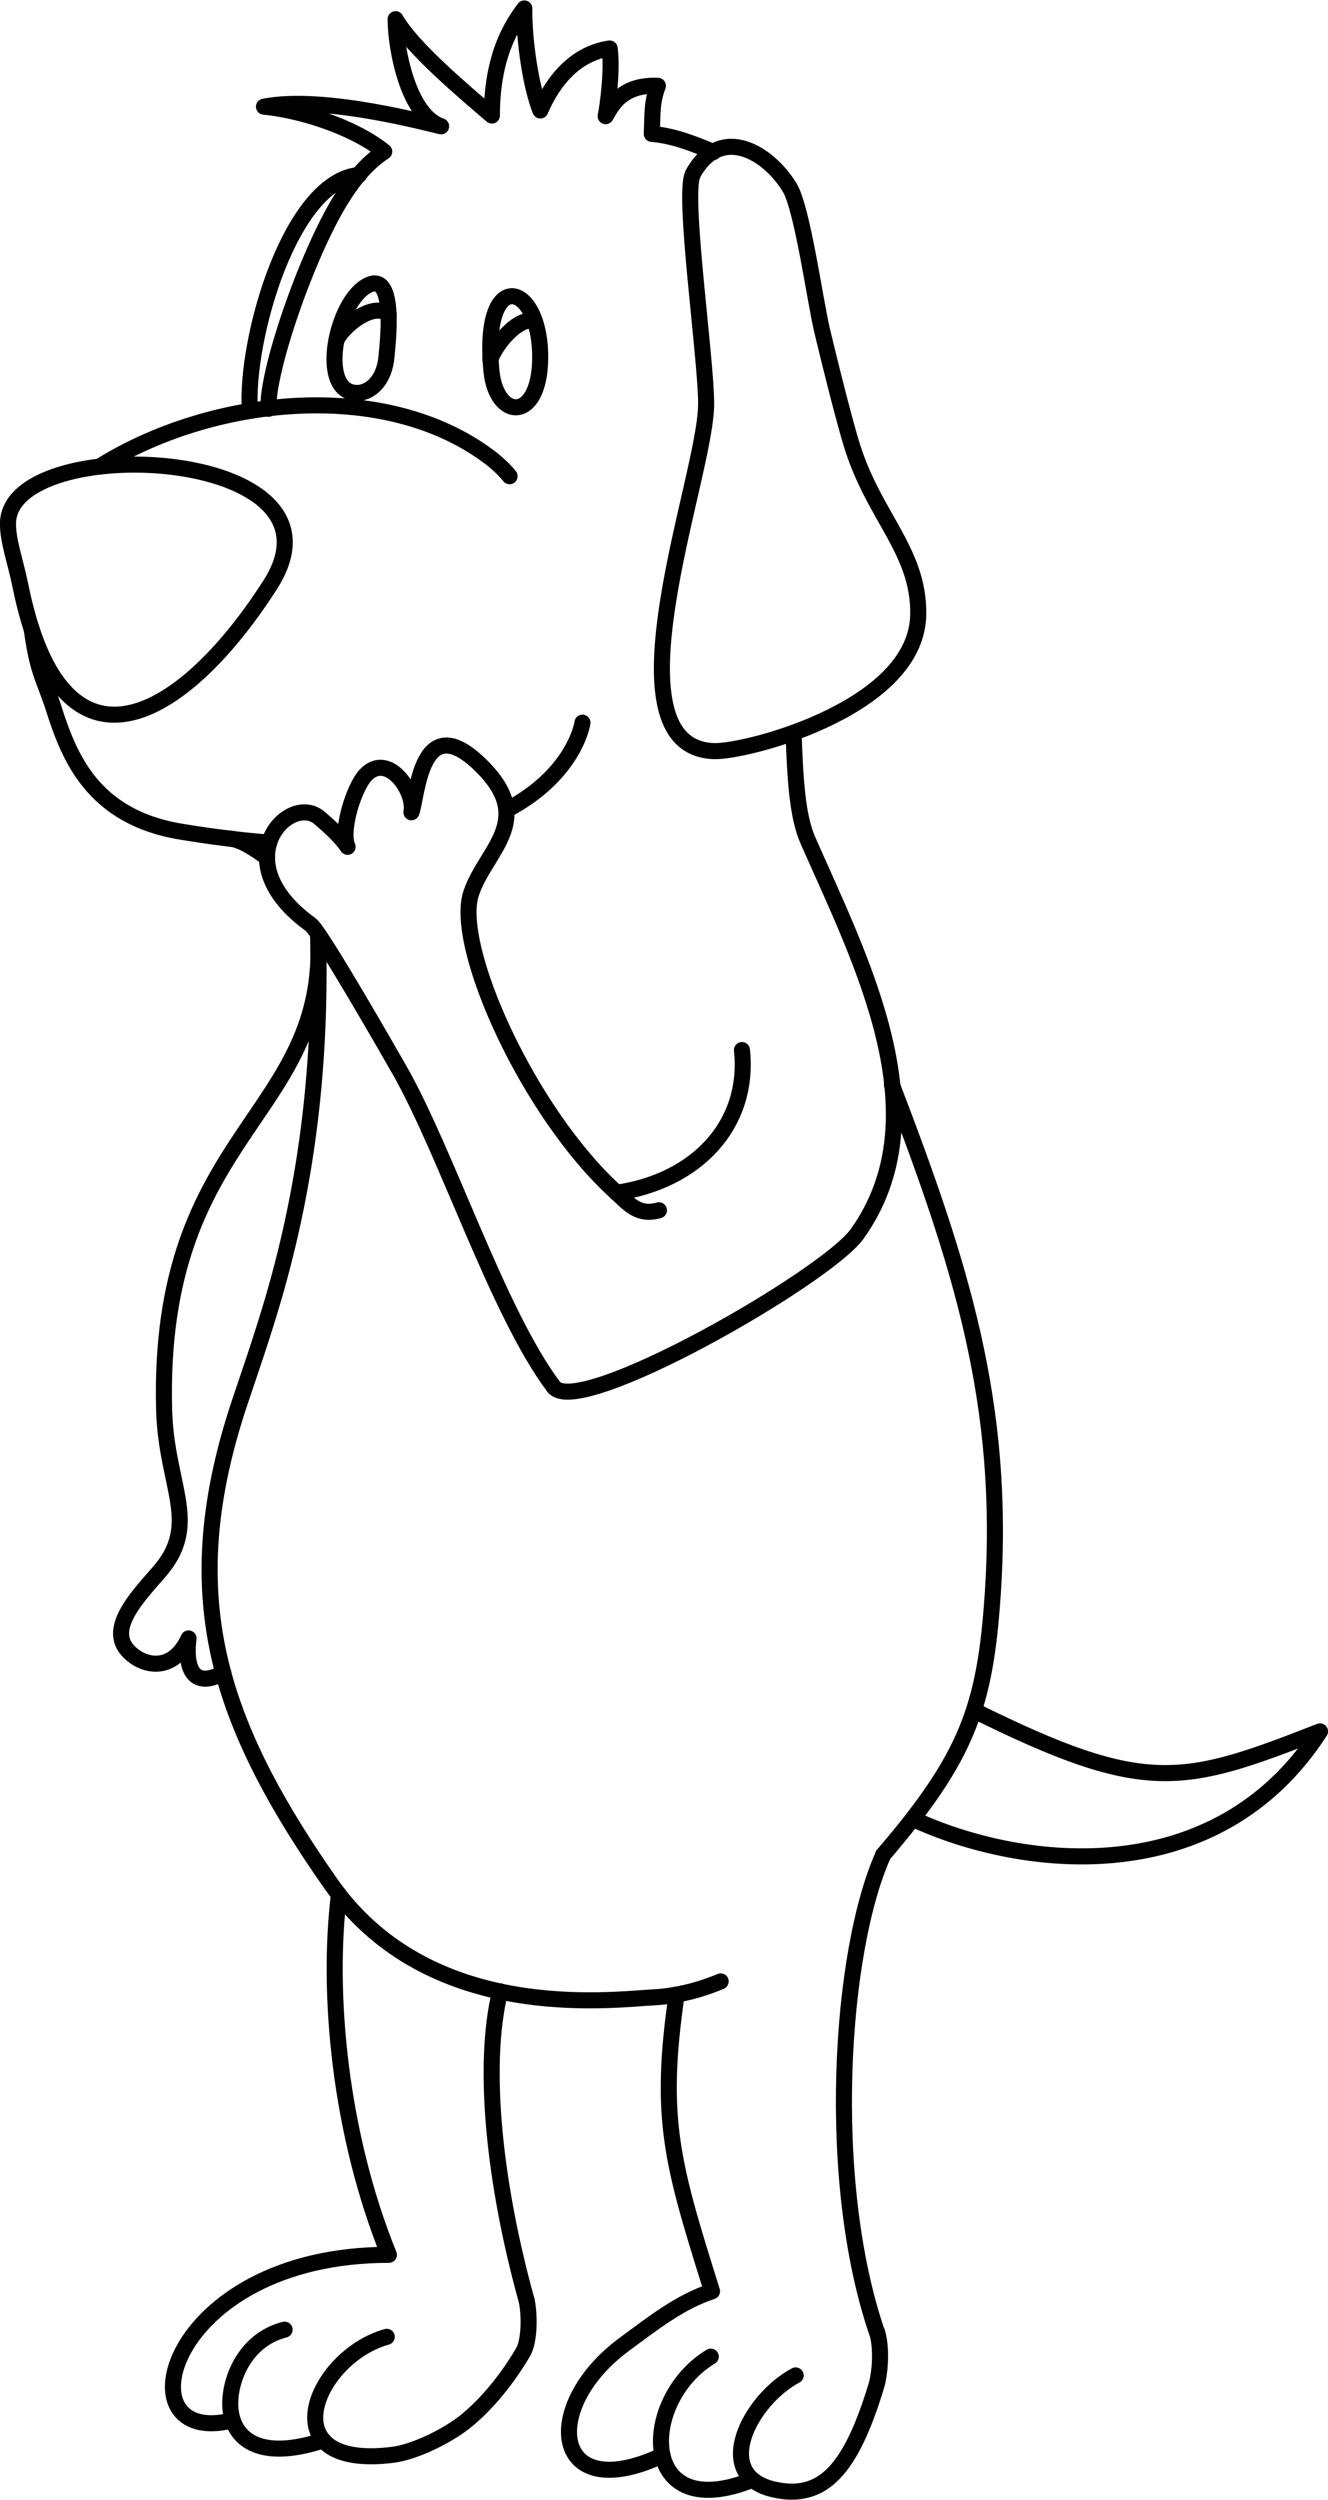<?xml version="1.0" encoding="UTF-8"?>
<!DOCTYPE svg PUBLIC "-//W3C//DTD SVG 1.1//EN" "http://www.w3.org/Graphics/SVG/1.1/DTD/svg11.dtd">
<!-- Creator: CorelDRAW X6 -->
<svg xmlns="http://www.w3.org/2000/svg" xml:space="preserve" width="65.657mm" height="123.504mm" version="1.1" style="shape-rendering:geometricPrecision; text-rendering:geometricPrecision; image-rendering:optimizeQuality; fill-rule:evenodd; clip-rule:evenodd"
viewBox="0 0 6304 11858"
 xmlns:xlink="http://www.w3.org/1999/xlink">
 <defs>
  <style type="text/css">
   <![CDATA[
    .str0 {stroke:black;stroke-width:76.204;stroke-linecap:round;stroke-linejoin:round}
    .fil0 {fill:none}
   ]]>
  </style>
 </defs>
 <g id="Layer_x0020_1">
  <path class="fil0 str0" d="M1609 8987c-58,473 5,1137 237,1709 -1063,0 -1279,923 -742,785"/>
  <path class="fil0 str0" d="M2374 9446c-87,354 -27,916 126,1467"/>
  <path class="fil0 str0" d="M1351 11051c-192,48 -268,248 -257,375 13,147 141,249 441,150"/>
  <path class="fil0 str0" d="M1836 11085c-344,96 -561,632 26,560 109,-13 268,-93 353,-163 128,-105 223,-247 268,-324 32,-55 31,-181 17,-245"/>
  <path class="fil0 str0" d="M3212 9461c-86,593 -21,805 168,1408 -153,51 -273,146 -417,252 -401,296 -343,773 182,526"/>
  <path class="fil0 str0" d="M4193 8798c-206,457 -277,1544 -30,2266"/>
  <path class="fil0 str0" d="M3374 11179c-339,204 -347,804 198,584"/>
  <path class="fil0 str0" d="M3777 11268c-220,118 -401,473 -104,541 236,54 368,-100 487,-492 16,-54 28,-170 4,-253"/>
  <path class="fil0 str0" d="M1091 3978c45,3 111,41 177,91"/>
  <path class="fil0 str0" d="M473 2213c523,-328 1345,-424 1850,-45 22,16 71,58 96,91"/>
  <path class="fil0 str0" d="M3387 721c-99,-41 -189,-77 -293,-86 4,-91 -1,-150 29,-228 -177,-8 -223,103 -248,144 11,-52 33,-225 19,-321 -161,23 -268,151 -329,294 -45,-112 -78,-334 -76,-484 -60,80 -154,226 -154,508 -135,-116 -378,-319 -457,-457 0,134 57,453 216,508 -39,-7 -552,-150 -841,-93 163,15 419,91 571,213 -88,58 -153,142 -210,235 -161,264 -350,815 -339,985"/>
  <path class="fil0 str0" d="M1749 1352c-154,72 -244,513 -53,512 62,-1 130,-59 139,-176 4,-50 48,-399 -86,-336z"/>
  <path class="fil0 str0" d="M1597 1615c24,-62 174,-189 248,-123"/>
  <path class="fil0 str0" d="M2333 1761c-48,-488 221,-432 231,-87 9,330 -207,326 -231,87z"/>
  <path class="fil0 str0" d="M2328 1704c24,-68 122,-193 203,-184"/>
  <path class="fil0 str0" d="M1704 830c-325,29 -541,779 -518,1119"/>
  <path class="fil0 str0" d="M151 2987c28,206 58,231 104,374 74,232 186,515 604,584 151,25 291,42 419,52m1127 -155c302,-159 355,-380 360,-414"/>
  <path class="fil0 str0" d="M1282 2775c-409,638 -986,983 -1185,4 -24,-118 -60,-213 -59,-296 2,-441 1670,-371 1244,292z"/>
  <path class="fil0 str0" d="M3289 827c-25,45 -9,263 13,497 22,233 50,482 50,591 0,176 -124,574 -181,940 -58,368 -49,698 217,708 81,3 334,-52 559,-164 218,-108 413,-270 412,-492 0,-150 -53,-263 -118,-382 -66,-120 -146,-245 -199,-419 -30,-98 -88,-322 -141,-545 -32,-137 -92,-568 -151,-669 -97,-163 -326,-310 -461,-67z"/>
  <path class="fil0 str0" d="M1510 4433c15,599 -46,1160 -215,1736 -52,176 -106,332 -155,477 -166,494 -185,899 -80,1291 88,326 262,644 510,998 441,629 1230,562 1508,541 121,-4 235,-32 343,-77m813 -4253c323,844 541,1509 478,2424 -36,524 -119,762 -520,1229"/>
  <path class="fil0 str0" d="M4333 8628c527,244 1444,343 1933,-415 -651,254 -825,306 -1642,-99"/>
  <path class="fil0 str0" d="M1510 4433c50,867 -765,929 -731,2254 10,367 176,541 -24,770 -118,135 -268,293 -116,401 77,55 193,54 256,-86 -15,116 7,249 165,164"/>
  <g id="_743142272">
   <path class="fil0 str0" d="M3128 5741c-99,29 -147,-34 -202,-84 -419,-379 -772,-1168 -690,-1418 68,-206 309,-345 53,-602 -294,-296 -308,149 -336,216 20,-102 -114,-290 -219,-175 -54,59 -119,263 -84,339 -31,-47 -84,-95 -133,-137 -144,-123 -458,207 -42,506 45,32 374,607 425,696 224,397 464,1145 728,1496"/>
   <path class="fil0 str0" d="M3522 4981c38,355 -217,623 -596,677m-298 920c114,157 1293,-518 1441,-725 400,-560 21,-1289 -234,-1867 -49,-112 -60,-279 -68,-509"/>
  </g>
 </g>
</svg>
